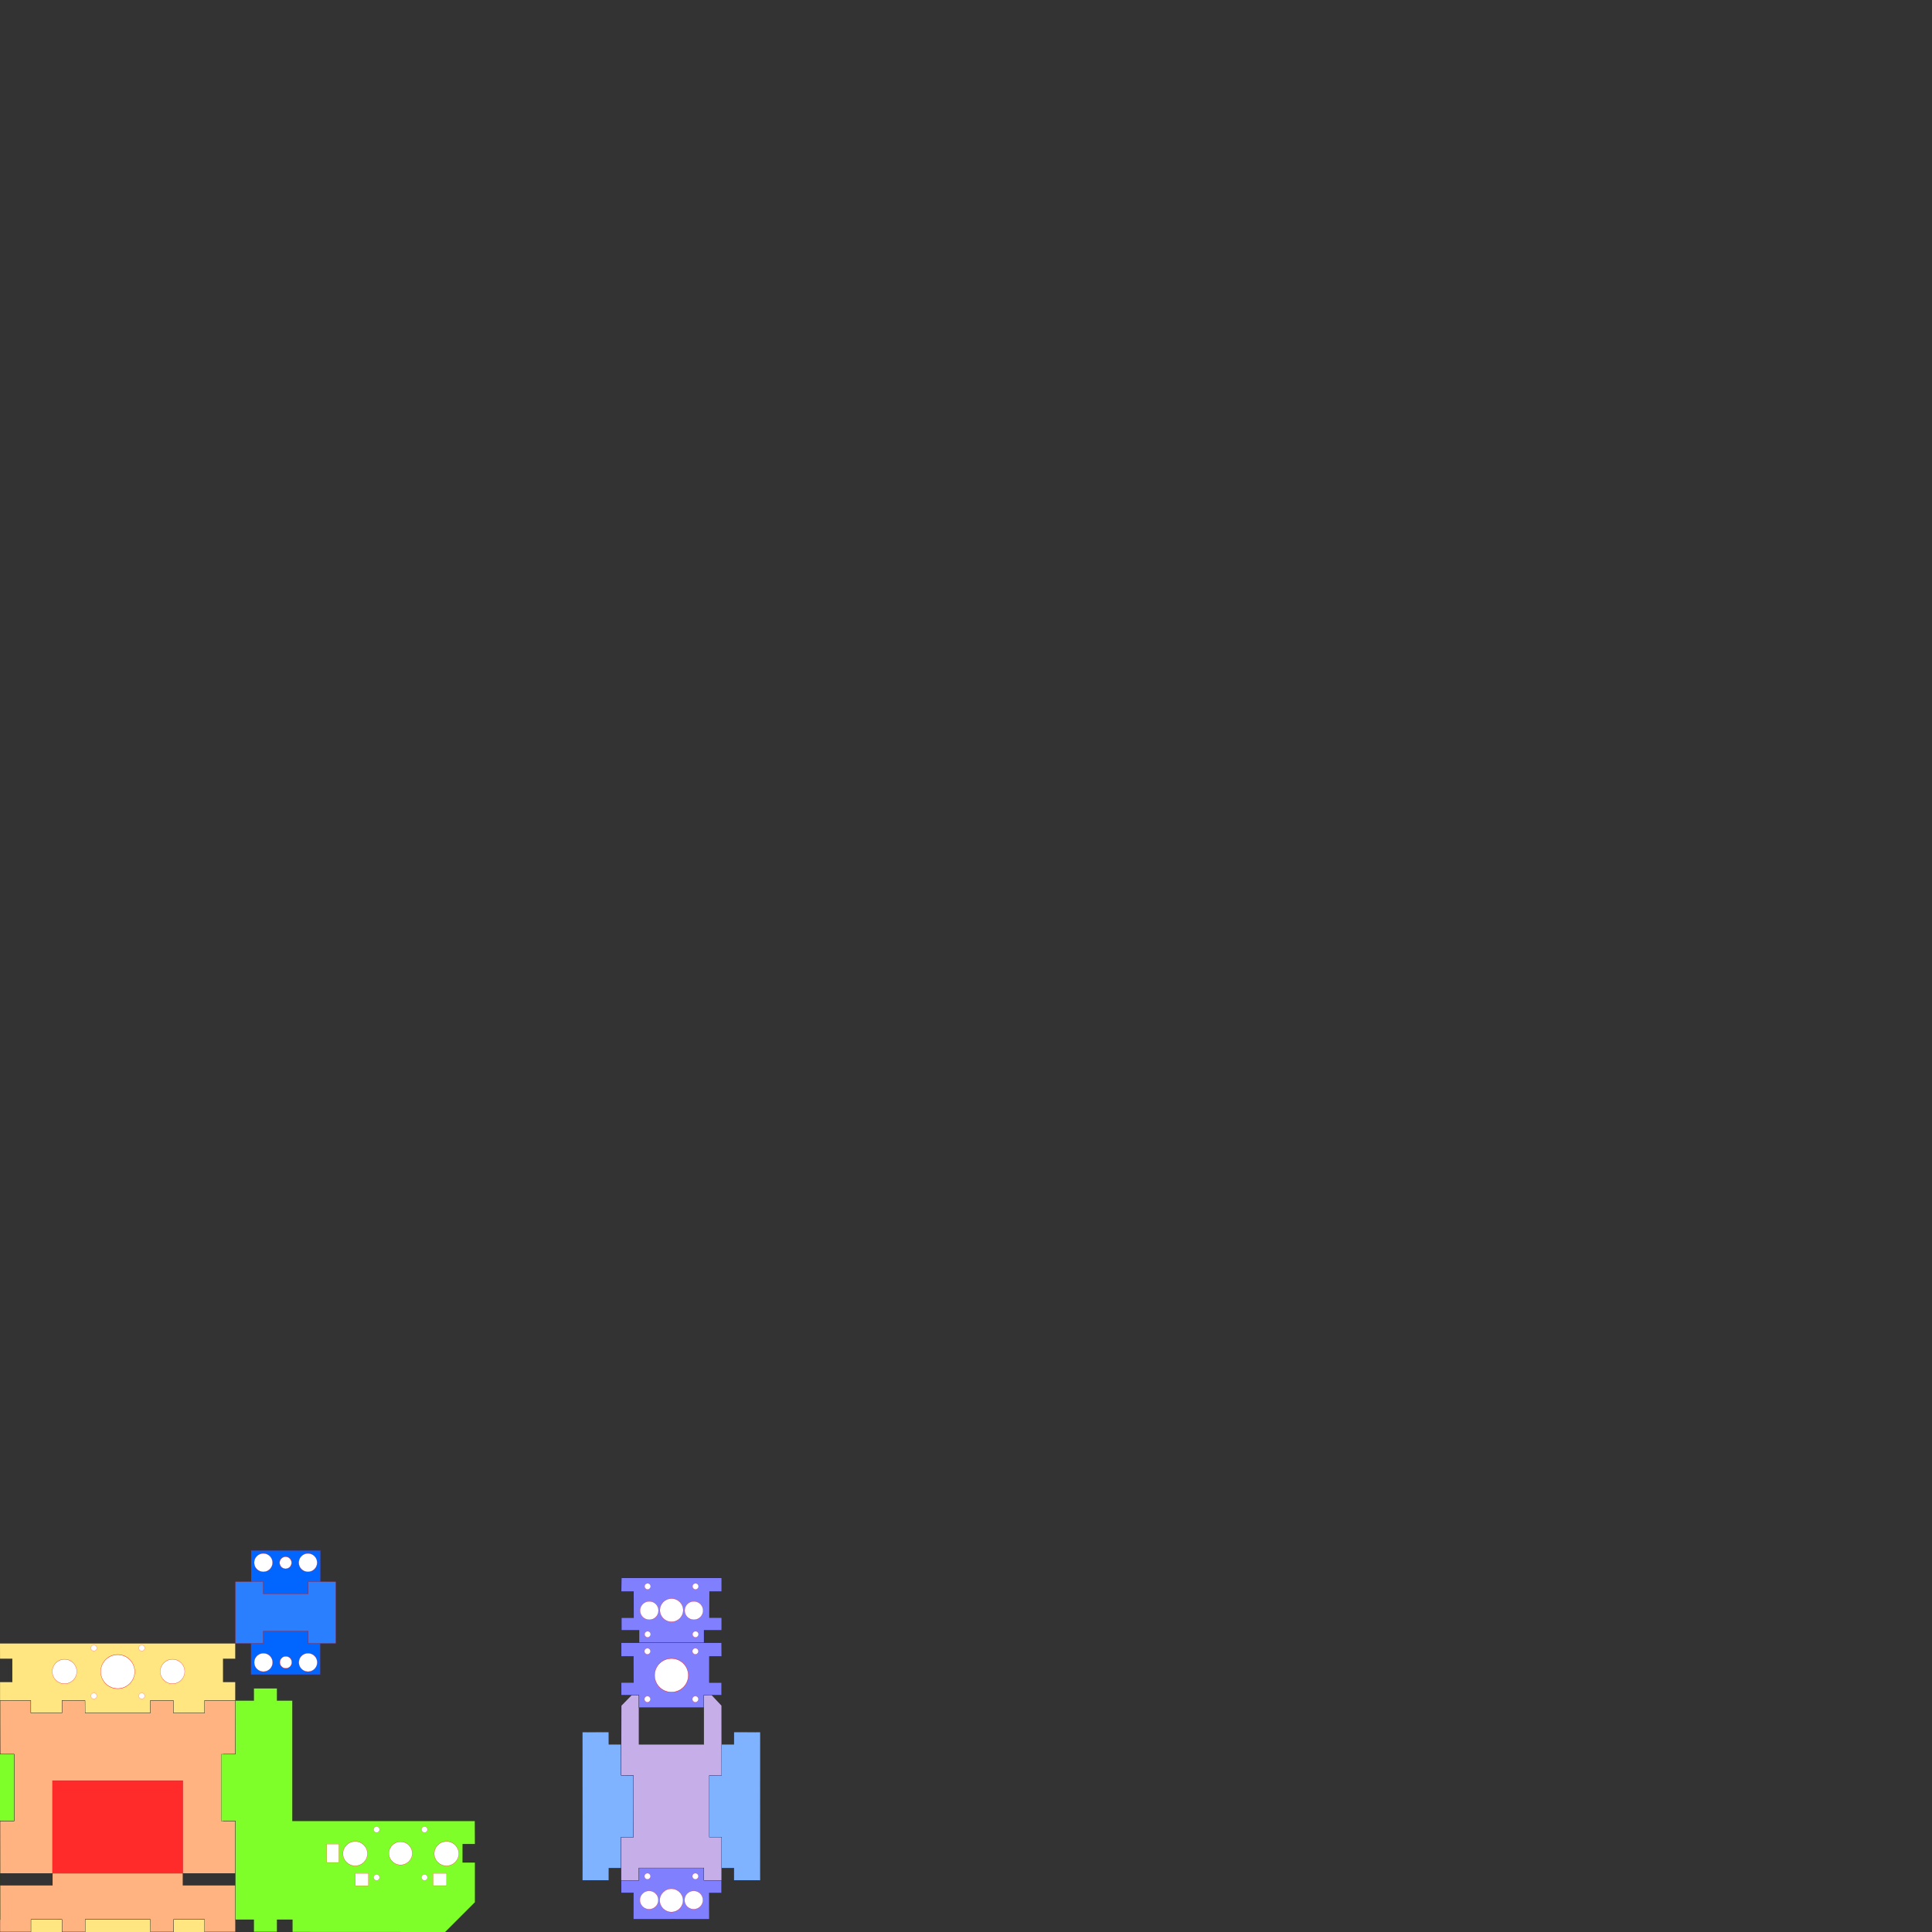 <?xml version="1.0" encoding="UTF-8" standalone="no"?>
<!-- Created with Inkscape (http://www.inkscape.org/) -->

<svg
   xmlns:dc="http://purl.org/dc/elements/1.1/"
   xmlns:cc="http://creativecommons.org/ns#"
   xmlns:rdf="http://www.w3.org/1999/02/22-rdf-syntax-ns#"
   xmlns:svg="http://www.w3.org/2000/svg"
   xmlns="http://www.w3.org/2000/svg"
   xmlns:sodipodi="http://sodipodi.sourceforge.net/DTD/sodipodi-0.dtd"
   xmlns:inkscape="http://www.inkscape.org/namespaces/inkscape"
   width="4429.134"
   height="4429.134"
   id="svg2"
   version="1.1"
   inkscape:version="0.48.2 r9819"
   sodipodi:docname="PCB_CNC_V2_Mini.svg">
  <rect width="100%" height="100%" fill="#333333" stroke="none"/>
  <defs
     id="defs4" />
  <sodipodi:namedview
     id="base"
     pagecolor="#ffffff"
     bordercolor="#666666"
     borderopacity="1.0"
     inkscape:pageopacity="0.0"
     inkscape:pageshadow="2"
     inkscape:zoom="0.5"
     inkscape:cx="968.44"
     inkscape:cy="600.43"
     inkscape:document-units="mm"
     inkscape:current-layer="layer1"
     showgrid="true"
     inkscape:window-width="1793"
     inkscape:window-height="1058"
     inkscape:window-x="-8"
     inkscape:window-y="-8"
     inkscape:window-maximized="1"
     units="mm"
     inkscape:snap-bbox="true"
     showguides="true"
     inkscape:guide-bbox="true"
     showborder="false"
     inkscape:snap-nodes="true"
     inkscape:snap-grids="false"
     inkscape:snap-bbox-midpoints="true"
     inkscape:object-nodes="true"
     inkscape:object-paths="true"
     inkscape:snap-intersection-paths="true"
     inkscape:bbox-nodes="true"
     inkscape:snap-midpoints="false"
     inkscape:snap-object-midpoints="false"
     height="355.6mm">
    <inkscape:grid
       type="xygrid"
       id="grid3013"
       empspacing="5"
       visible="true"
       enabled="true"
       snapvisiblegridlinesonly="true"
       units="mm"
       spacingx="1mm"
       spacingy="1mm" />
    <sodipodi:guide
       orientation="0,1"
       position="-6096,0"
       id="guide3879" />
    <sodipodi:guide
       orientation="1,0"
       position="0,0"
       id="guide3881" />
    <sodipodi:guide
       orientation="0,1"
       position="768.34,1130.5"
       id="guide3193" />
    <sodipodi:guide
       orientation="0,1"
       position="208.24,596.8"
       id="guide3262" />
    <sodipodi:guide
       orientation="1,0"
       position="269.82,265.39"
       id="guide3264" />
    <sodipodi:guide
       orientation="0,1"
       position="195,530.81"
       id="guide3268" />
    <sodipodi:guide
       orientation="1,0"
       position="195.2,502.21"
       id="guide3322" />
    <sodipodi:guide
       orientation="1,0"
       position="141.9,502.21"
       id="guide3324" />
    <sodipodi:guide
       orientation="1,0"
       position="70.8,502.21"
       id="guide3326" />
    <sodipodi:guide
       orientation="1,0"
       position="397.72,502.21"
       id="guide3328" />
    <sodipodi:guide
       orientation="1,0"
       position="344.43,502.21"
       id="guide3330" />
    <sodipodi:guide
       orientation="1,0"
       position="468.81,502.21"
       id="guide3332" />
    <sodipodi:guide
       orientation="0,1"
       position="142.08,28.613"
       id="guide3336" />
    <sodipodi:guide
       orientation="1,0"
       position="120.23,147.49"
       id="guide3389" />
    <sodipodi:guide
       orientation="1,0"
       position="1505.2,884.56"
       id="guide3393" />
    <sodipodi:guide
       orientation="1,0"
       position="1356.3,732.51"
       id="guide3395" />
  </sodipodi:namedview>
  <g
     inkscape:label="Layer 1"
     inkscape:groupmode="layer"
     id="layer1"
     transform="translate(0,3376.771)">
    <path
       style="fill:#80b3ff;fill-opacity:1;fill-rule:nonzero;stroke:black;stroke-width:0.356;stroke-linecap:round;stroke-linejoin:bevel;stroke-miterlimit:4;stroke-opacity:1"
       d="m 1335.2,622.23 l 0,0 l 0,-28.1 l 60.4,-0.2 l 0.1,28.3 l 28.3,0 l 0,70.9 l 28.5,0.3 l 0,141.5 l -28.5,0 l 0,70.9 l -28.3,0 l 0,28.1 l -60.5,0 l 0.1,-28.1 l 0,0 z"
       id="rect3227"
       inkscape:connector-curvature="0"
       sodipodi:nodetypes="ccccccccccccccccc" />
    <path
       style="fill:#80b3ff;fill-opacity:1;fill-rule:nonzero;stroke:black;stroke-width:0.356;stroke-linecap:round;stroke-linejoin:bevel;stroke-miterlimit:4;stroke-opacity:1"
       d="m 1743.1,622.23 l 0,0 l 0,-28.1 l -60.4,-0.2 l -0.1,28.3 l -28.3,0 l 0,70.9 l -28.5,0.3 l 0,141.5 l 28.5,0 l 0,70.9 l 28.3,0 l 0,28.1 l 60.5,0 l -0.1,-28.1 l 0,0 z"
       id="rect3227-1"
       inkscape:connector-curvature="0"
       sodipodi:nodetypes="ccccccccccccccccc" />
    <g
       id="g3198"
       transform="translate(49.704,1457.2)">
      <path
         sodipodi:nodetypes="ccccccccc"
         inkscape:connector-curvature="0"
         id="rect3039-1-2"
         d="m 525.65,-1066.6 l 28.17,0.2 l -0.12,-28.2 l 103.28,0 l -0.28,28 l 27.73,0 l 0,71.55 l -158.78,0 z"
         style="fill:#06f;stroke:red;stroke-width:0.204;stroke-miterlimit:4;stroke-opacity:1" />
      <path
         transform="matrix(0.313,0,0,0.441,576.62,-1453.3)"
         d="m 322.44,976.18 c 0,26.42 -30.14,47.82 -67.32,47.82 c -37.18,0 -67.32,-21.4 -67.32,-47.82 c 0,-26.42 30.14,-47.84 67.32,-47.84 c 37.18,0 67.32,21.42 67.32,47.84 z"
         sodipodi:ry="47.835"
         sodipodi:rx="67.323"
         sodipodi:cy="976.18"
         sodipodi:cx="255.12"
         id="path3021-1-7-9-5-9-4"
         style="fill:white;stroke:red;stroke-opacity:1"
         sodipodi:type="arc" />
      <path
         transform="matrix(0.313,0,0,0.441,474.36,-1453.3)"
         d="m 322.44,976.18 c 0,26.42 -30.14,47.82 -67.32,47.82 c -37.18,0 -67.32,-21.4 -67.32,-47.82 c 0,-26.42 30.14,-47.84 67.32,-47.84 c 37.18,0 67.32,21.42 67.32,47.84 z"
         sodipodi:ry="47.835"
         sodipodi:rx="67.323"
         sodipodi:cy="976.18"
         sodipodi:cx="255.12"
         id="path3021-1-7-9-5-9-74-55"
         style="fill:white;stroke:red;stroke-opacity:1"
         sodipodi:type="arc" />
      <path
         transform="matrix(1.726,0,0,1.726,-1395.9,-2049.8)"
         d="m 1167.6,594.86 c 0,4.44 -3.6,8.04 -8,8.04 c -4.4,0 -8,-3.6 -8,-8.04 c 0,-4.44 3.6,-8.04 8,-8.04 c 4.4,0 8,3.6 8,8.04 z"
         sodipodi:ry="8.0357"
         sodipodi:rx="8.0357"
         sodipodi:cy="594.86"
         sodipodi:cx="1159.6"
         id="path3042-7-4-8-1"
         style="fill:white;stroke:red;stroke-width:0.354;stroke-miterlimit:4;stroke-opacity:1;stroke-dasharray:none"
         sodipodi:type="arc" />
    </g>
    <g
       id="g3192"
       transform="translate(49.704,1457.2)">
      <path
         sodipodi:nodetypes="ccccccccc"
         inkscape:connector-curvature="0"
         id="rect3039-1-2-1"
         d="m 684.87,-1207.9 l -28.17,-0.1 l 0.12,28.1 l -103.28,0 l 0.28,-28 l -27.73,0 l 0,-71.5 l 158.78,0 z"
         style="fill:#06f;stroke:red;stroke-width:0.204;stroke-miterlimit:4;stroke-opacity:1" />
      <path
         transform="matrix(-0.313,0,0,-0.441,633.9,-821.14)"
         d="m 322.44,976.18 c 0,26.42 -30.14,47.82 -67.32,47.82 c -37.18,0 -67.32,-21.4 -67.32,-47.82 c 0,-26.42 30.14,-47.84 67.32,-47.84 c 37.18,0 67.32,21.42 67.32,47.84 z"
         sodipodi:ry="47.835"
         sodipodi:rx="67.323"
         sodipodi:cy="976.18"
         sodipodi:cx="255.12"
         id="path3021-1-7-9-5-9-4-1"
         style="fill:white;stroke:red;stroke-opacity:1"
         sodipodi:type="arc" />
      <path
         transform="matrix(-0.313,0,0,-0.441,736.15,-821.14)"
         d="m 322.44,976.18 c 0,26.42 -30.14,47.82 -67.32,47.82 c -37.18,0 -67.32,-21.4 -67.32,-47.82 c 0,-26.42 30.14,-47.84 67.32,-47.84 c 37.18,0 67.32,21.42 67.32,47.84 z"
         sodipodi:ry="47.835"
         sodipodi:rx="67.323"
         sodipodi:cy="976.18"
         sodipodi:cx="255.12"
         id="path3021-1-7-9-5-9-74-55-5"
         style="fill:white;stroke:red;stroke-opacity:1"
         sodipodi:type="arc" />
      <path
         transform="matrix(-1.726,0,0,-1.726,2606.5,-224.63)"
         d="m 1167.6,594.86 c 0,4.44 -3.6,8.04 -8,8.04 c -4.4,0 -8,-3.6 -8,-8.04 c 0,-4.44 3.6,-8.04 8,-8.04 c 4.4,0 8,3.6 8,8.04 z"
         sodipodi:ry="8.0357"
         sodipodi:rx="8.0357"
         sodipodi:cy="594.86"
         sodipodi:cx="1159.6"
         id="path3042-7-4-8-1-2"
         style="fill:white;stroke:red;stroke-width:0.354;stroke-miterlimit:4;stroke-opacity:1;stroke-dasharray:none"
         sodipodi:type="arc" />
    </g>
    <path
       style="fill:#c6afe9;stroke:black;stroke-width:0.354;stroke-miterlimit:4;stroke-opacity:1;stroke-dasharray:none"
       d="m 1631.1,508.63 l -17.5,0.5 l 0,113.2 l -148.8,0 l 0,-113.3 l -16.7,0.1 l -23.7,24.3 l -0.3,160 l 28.1,0 l 0.3,141.5 l -28.4,0 l 0,99.2 l 40.8,0 l -0.1,-28.4 l 148.8,0 l 0,28.3 l 40.7,0 l 0,-99.1 l -28.2,0 l 0,-141.5 l 28.4,0 l -0.2,-160 z"
       id="rect2997"
       inkscape:connector-curvature="0"
       sodipodi:nodetypes="ccccccccccccccccccccccc" />
    <g
       id="g3176"
       transform="translate(1171.9,1268.7)">
      <path
         style="fill:#8080ff;stroke:black;stroke-width:0.354;stroke-miterlimit:4;stroke-opacity:1"
         d="m 482.28,-879.25 l -229.9,0 l 0,30.95 l 28,-0.1 l 0.2,60.19 l -28.2,0 l 0,28.67 l 40.5,0 l 0,28.63 l 148.8,0 l 0,-28.63 l 40.6,0 l 0,-28.44 l -28.1,0 l 0.1,-60.32 l 28.3,0 c 0,0 -0.3,-18.08 -0.3,-30.95 z"
         id="rect3787-0-88-7"
         inkscape:connector-curvature="0"
         sodipodi:nodetypes="ccccccccccccccccc" />
      <path
         transform="matrix(-0.574,0,0,0.808,513.89,-1593.5)"
         d="m 322.44,976.18 c 0,26.42 -30.14,47.82 -67.32,47.82 c -37.18,0 -67.32,-21.4 -67.32,-47.82 c 0,-26.42 30.14,-47.84 67.32,-47.84 c 37.18,0 67.32,21.42 67.32,47.84 z"
         sodipodi:ry="47.835"
         sodipodi:rx="67.323"
         sodipodi:cy="976.18"
         sodipodi:cx="255.12"
         id="path3021-17-4-4"
         style="fill:white;stroke:red;stroke-opacity:1"
         sodipodi:type="arc" />
      <path
         transform="matrix(-0.863,0,0,0.863,1423,-1263.5)"
         d="m 1167.6,594.86 c 0,4.44 -3.6,8.04 -8,8.04 c -4.4,0 -8,-3.6 -8,-8.04 c 0,-4.44 3.6,-8.04 8,-8.04 c 4.4,0 8,3.6 8,8.04 z"
         sodipodi:ry="8.0357"
         sodipodi:rx="8.0357"
         sodipodi:cy="594.86"
         sodipodi:cx="1159.6"
         id="path3042-4"
         style="fill:white;stroke:red;stroke-width:0.354;stroke-miterlimit:4;stroke-opacity:1;stroke-dasharray:none"
         sodipodi:type="arc" />
      <path
         transform="matrix(-0.863,0,0,0.863,1423,-1373.3)"
         d="m 1167.6,594.86 c 0,4.44 -3.6,8.04 -8,8.04 c -4.4,0 -8,-3.6 -8,-8.04 c 0,-4.44 3.6,-8.04 8,-8.04 c 4.4,0 8,3.6 8,8.04 z"
         sodipodi:ry="8.0357"
         sodipodi:rx="8.0357"
         sodipodi:cy="594.86"
         sodipodi:cx="1159.6"
         id="path3042-7-8"
         style="fill:white;stroke:red;stroke-width:0.354;stroke-miterlimit:4;stroke-opacity:1;stroke-dasharray:none"
         sodipodi:type="arc" />
      <path
         transform="matrix(-0.863,0,0,0.863,1313.1,-1373.3)"
         d="m 1167.6,594.86 c 0,4.44 -3.6,8.04 -8,8.04 c -4.4,0 -8,-3.6 -8,-8.04 c 0,-4.44 3.6,-8.04 8,-8.04 c 4.4,0 8,3.6 8,8.04 z"
         sodipodi:ry="8.0357"
         sodipodi:rx="8.0357"
         sodipodi:cy="594.86"
         sodipodi:cx="1159.6"
         id="path3042-7-4-8"
         style="fill:white;stroke:red;stroke-width:0.354;stroke-miterlimit:4;stroke-opacity:1;stroke-dasharray:none"
         sodipodi:type="arc" />
      <path
         transform="matrix(-0.863,0,0,0.863,1313.1,-1263.5)"
         d="m 1167.6,594.86 c 0,4.44 -3.6,8.04 -8,8.04 c -4.4,0 -8,-3.6 -8,-8.04 c 0,-4.44 3.6,-8.04 8,-8.04 c 4.4,0 8,3.6 8,8.04 z"
         sodipodi:ry="8.0357"
         sodipodi:rx="8.0357"
         sodipodi:cy="594.86"
         sodipodi:cx="1159.6"
         id="path3042-7-0-2"
         style="fill:white;stroke:red;stroke-width:0.354;stroke-miterlimit:4;stroke-opacity:1;stroke-dasharray:none"
         sodipodi:type="arc" />
    </g>
    <g
       id="g3144"
       transform="translate(941.92,1268.4)">
      <path
         style="fill:#8080ff;stroke:black;stroke-width:0.354;stroke-miterlimit:4;stroke-opacity:1"
         d="m 684.18,-245.52 l -0.2,-60.19 l 28.2,0 l 0,-28.67 l -40.5,0 l 0,-28.63 l -148.8,0 l 0,28.63 l -40.6,0 l 0,28.44 l 28.1,0 l -0.1,60.32 z"
         id="rect3787-0-88-7-9"
         inkscape:connector-curvature="0"
         sodipodi:nodetypes="ccccccccccccc" />
      <path
         transform="matrix(0.397,0,0,-0.558,495.98,256.21)"
         d="m 322.44,976.18 c 0,26.42 -30.14,47.82 -67.32,47.82 c -37.18,0 -67.32,-21.4 -67.32,-47.82 c 0,-26.42 30.14,-47.84 67.32,-47.84 c 37.18,0 67.32,21.42 67.32,47.84 z"
         sodipodi:ry="47.835"
         sodipodi:rx="67.323"
         sodipodi:cy="976.18"
         sodipodi:cx="255.12"
         id="path3021-17-4-4-4"
         style="fill:white;stroke:red;stroke-opacity:1"
         sodipodi:type="arc" />
      <path
         transform="matrix(0.313,0,0,-0.441,568.6,141.2)"
         d="m 322.44,976.18 c 0,26.42 -30.14,47.82 -67.32,47.82 c -37.18,0 -67.32,-21.4 -67.32,-47.82 c 0,-26.42 30.14,-47.84 67.32,-47.84 c 37.18,0 67.32,21.42 67.32,47.84 z"
         sodipodi:ry="47.835"
         sodipodi:rx="67.323"
         sodipodi:cy="976.18"
         sodipodi:cx="255.12"
         id="path3021-1-7-9-5-9-8"
         style="fill:white;stroke:red;stroke-opacity:1"
         sodipodi:type="arc" />
      <path
         transform="matrix(0.863,0,0,-0.863,-458.31,169.55)"
         d="m 1167.6,594.86 c 0,4.44 -3.6,8.04 -8,8.04 c -4.4,0 -8,-3.6 -8,-8.04 c 0,-4.44 3.6,-8.04 8,-8.04 c 4.4,0 8,3.6 8,8.04 z"
         sodipodi:ry="8.0357"
         sodipodi:rx="8.0357"
         sodipodi:cy="594.86"
         sodipodi:cx="1159.6"
         id="path3042-4-8"
         style="fill:white;stroke:red;stroke-width:0.354;stroke-miterlimit:4;stroke-opacity:1;stroke-dasharray:none"
         sodipodi:type="arc" />
      <path
         transform="matrix(0.863,0,0,-0.863,-348.47,169.55)"
         d="m 1167.6,594.86 c 0,4.44 -3.6,8.04 -8,8.04 c -4.4,0 -8,-3.6 -8,-8.04 c 0,-4.44 3.6,-8.04 8,-8.04 c 4.4,0 8,3.6 8,8.04 z"
         sodipodi:ry="8.0357"
         sodipodi:rx="8.0357"
         sodipodi:cy="594.86"
         sodipodi:cx="1159.6"
         id="path3042-7-0-2-5"
         style="fill:white;stroke:red;stroke-width:0.354;stroke-miterlimit:4;stroke-opacity:1;stroke-dasharray:none"
         sodipodi:type="arc" />
      <path
         transform="matrix(0.313,0,0,-0.441,466.35,141.2)"
         d="m 322.44,976.18 c 0,26.42 -30.14,47.82 -67.32,47.82 c -37.18,0 -67.32,-21.4 -67.32,-47.82 c 0,-26.42 30.14,-47.84 67.32,-47.84 c 37.18,0 67.32,21.42 67.32,47.84 z"
         sodipodi:ry="47.835"
         sodipodi:rx="67.323"
         sodipodi:cy="976.18"
         sodipodi:cx="255.12"
         id="path3021-1-7-9-5-9-74-5"
         style="fill:white;stroke:red;stroke-opacity:1"
         sodipodi:type="arc" />
    </g>
    <path
       style="fill:#2a7fff;stroke:red;stroke-width:0.345;stroke-miterlimit:4;stroke-opacity:1"
       d="m 539.6,390.74 l 63.9,0 l -0.1,-28.1 l 103.32,0 l -0.3,28 l 63.4,0.1 l 0,-141.4 l -63.4,-0.2 l 0.3,28 l -103.32,0 l 0.1,-28.1 l -63.9,0.3 z"
       id="rect3039"
       inkscape:connector-curvature="0"
       sodipodi:nodetypes="ccccccccccccc" />
    <g
       id="g3191"
       transform="translate(-318.52,-261.79)">
      <path
         style="fill:#8080ff;stroke:black;stroke-width:0.354;stroke-miterlimit:4;stroke-opacity:1"
         d="m 1743.1,502.55 l 229.9,0 l 0,30.95 l -28,-0.1 l -0.2,60.19 l 28.2,0 l 0,28.67 l -40.5,0 l 0,28.63 l -148.8,0 l 0,-28.63 l -40.6,0 l 0,-28.44 l 28.1,0 l -0.1,-60.32 l -28.3,0 c 0,0 0.3,-18.08 0.3,-30.95 z"
         id="rect3787-0-88-7-9-4"
         inkscape:connector-curvature="0"
         sodipodi:nodetypes="ccccccccccccccccc" />
      <path
         transform="matrix(0.397,0,0,0.558,1756.8,31.7)"
         d="m 322.44,976.18 c 0,26.42 -30.14,47.82 -67.32,47.82 c -37.18,0 -67.32,-21.4 -67.32,-47.82 c 0,-26.42 30.14,-47.84 67.32,-47.84 c 37.18,0 67.32,21.42 67.32,47.84 z"
         sodipodi:ry="47.835"
         sodipodi:rx="67.323"
         sodipodi:cy="976.18"
         sodipodi:cx="255.12"
         id="path3021-17-4-4-4-0"
         style="fill:white;stroke:red;stroke-opacity:1"
         sodipodi:type="arc" />
      <path
         transform="matrix(0.313,0,0,0.441,1829.4,146.7)"
         d="m 322.44,976.18 c 0,26.42 -30.14,47.82 -67.32,47.82 c -37.18,0 -67.32,-21.4 -67.32,-47.82 c 0,-26.42 30.14,-47.84 67.32,-47.84 c 37.18,0 67.32,21.42 67.32,47.84 z"
         sodipodi:ry="47.835"
         sodipodi:rx="67.323"
         sodipodi:cy="976.18"
         sodipodi:cx="255.12"
         id="path3021-1-7-9-5-9-8-9"
         style="fill:white;stroke:red;stroke-opacity:1"
         sodipodi:type="arc" />
      <path
         transform="matrix(0.863,0,0,0.863,802.49,118.3)"
         d="m 1167.6,594.86 c 0,4.44 -3.6,8.04 -8,8.04 c -4.4,0 -8,-3.6 -8,-8.04 c 0,-4.44 3.6,-8.04 8,-8.04 c 4.4,0 8,3.6 8,8.04 z"
         sodipodi:ry="8.0357"
         sodipodi:rx="8.0357"
         sodipodi:cy="594.86"
         sodipodi:cx="1159.6"
         id="path3042-4-8-4"
         style="fill:white;stroke:red;stroke-width:0.354;stroke-miterlimit:4;stroke-opacity:1;stroke-dasharray:none"
         sodipodi:type="arc" />
      <path
         transform="matrix(0.863,0,0,0.863,802.49,8.5)"
         d="m 1167.6,594.86 c 0,4.44 -3.6,8.04 -8,8.04 c -4.4,0 -8,-3.6 -8,-8.04 c 0,-4.44 3.6,-8.04 8,-8.04 c 4.4,0 8,3.6 8,8.04 z"
         sodipodi:ry="8.0357"
         sodipodi:rx="8.0357"
         sodipodi:cy="594.86"
         sodipodi:cx="1159.6"
         id="path3042-7-8-2-8"
         style="fill:white;stroke:red;stroke-width:0.354;stroke-miterlimit:4;stroke-opacity:1;stroke-dasharray:none"
         sodipodi:type="arc" />
      <path
         transform="matrix(0.863,0,0,0.863,912.33,8.5)"
         d="m 1167.6,594.86 c 0,4.44 -3.6,8.04 -8,8.04 c -4.4,0 -8,-3.6 -8,-8.04 c 0,-4.44 3.6,-8.04 8,-8.04 c 4.4,0 8,3.6 8,8.04 z"
         sodipodi:ry="8.0357"
         sodipodi:rx="8.0357"
         sodipodi:cy="594.86"
         sodipodi:cx="1159.6"
         id="path3042-7-4-8-4-8"
         style="fill:white;stroke:red;stroke-width:0.354;stroke-miterlimit:4;stroke-opacity:1;stroke-dasharray:none"
         sodipodi:type="arc" />
      <path
         transform="matrix(0.863,0,0,0.863,912.33,118.3)"
         d="m 1167.6,594.86 c 0,4.44 -3.6,8.04 -8,8.04 c -4.4,0 -8,-3.6 -8,-8.04 c 0,-4.44 3.6,-8.04 8,-8.04 c 4.4,0 8,3.6 8,8.04 z"
         sodipodi:ry="8.0357"
         sodipodi:rx="8.0357"
         sodipodi:cy="594.86"
         sodipodi:cx="1159.6"
         id="path3042-7-0-2-5-2"
         style="fill:white;stroke:red;stroke-width:0.354;stroke-miterlimit:4;stroke-opacity:1;stroke-dasharray:none"
         sodipodi:type="arc" />
      <path
         transform="matrix(0.313,0,0,0.441,1727.2,146.7)"
         d="m 322.44,976.18 c 0,26.42 -30.14,47.82 -67.32,47.82 c -37.18,0 -67.32,-21.4 -67.32,-47.82 c 0,-26.42 30.14,-47.84 67.32,-47.84 c 37.18,0 67.32,21.42 67.32,47.84 z"
         sodipodi:ry="47.835"
         sodipodi:rx="67.323"
         sodipodi:cy="976.18"
         sodipodi:cx="255.12"
         id="path3021-1-7-9-5-9-74-5-4"
         style="fill:white;stroke:red;stroke-opacity:1"
         sodipodi:type="arc" />
    </g>
    <path
       style="fill:#ffb380;stroke:black;stroke-width:0.468;stroke-linecap:butt;stroke-linejoin:miter;stroke-miterlimit:4;stroke-opacity:1"
       d="m -0.1,521.55 l 70.9,0 l 0,28.6 l 71.1,0 l 0,-28.6 l 53.1,0 l 0.2,28.6 l 149.23,0 l 0,-28.6 l 53.29,0 l 0,28.6 l 71.09,0 l 0,-28.6 l 70.93,0 l 0,123.25 l -28,0 l 0,152.81 l 28,0 l 0,120.29 l -120.34,0 l 0,27.49 l 120.34,0 l 0.16,107.01 l -71.09,0 l 0,-28.7 l -70.91,0.1 l -0.18,28.6 l -53.29,0 l 0,-28.7 l -149.23,0 l 0.17,28.7 l -53.47,0 l 0,-28.7 l -70.91,0.1 l 0,28.6 L 0,1052.4 L 0,945.39 l 120.3,0 l 0,-27.49 L 0,917.91 L 0,797.62 l 32.5,0 l 0,-152.81 l -32.3,0 z"
       id="rect2987"
       inkscape:connector-curvature="0"
       sodipodi:nodetypes="ccccccccccccccccccccccccccccccccccccccccccccc" />
    <g
       id="g3270">
      <path
         style="fill:#ffe680;stroke:black;stroke-width:0.389;stroke-miterlimit:4;stroke-opacity:1"
         d="m -0.2,390.74 l 539.8,0 l 0,35.25 l -28,0 l 0,53.25 l 28,0 l 0,42.31 l -70.79,0 l 0,28.6 l -71.09,0 l 0,-28.6 l -53.29,0 l 0,28.6 l -149.23,0 l -0.2,-28.6 l -53.1,0 l 0,28.6 l -71.1,0 l 0,-28.6 l -70.9,0 l 0,-42.31 l 28.2,0 l 0,-53.25 l -28.2,0 z"
         id="rect2989-4-1-2-0"
         inkscape:connector-curvature="0"
         sodipodi:nodetypes="ccccccccccccccccccccccccc" />
      <path
         transform="matrix(0.579,0,0,-0.815,122.12,1251)"
         d="m 322.44,976.18 c 0,26.42 -30.14,47.82 -67.32,47.82 c -37.18,0 -67.32,-21.4 -67.32,-47.82 c 0,-26.42 30.14,-47.84 67.32,-47.84 c 37.18,0 67.32,21.42 67.32,47.84 z"
         sodipodi:ry="47.835"
         sodipodi:rx="67.323"
         sodipodi:cy="976.18"
         sodipodi:cx="255.12"
         id="path3021"
         style="fill:white;stroke:red;stroke-opacity:1"
         sodipodi:type="arc" />
      <path
         transform="matrix(0.417,0,0,0.587,41.51,-117.85)"
         d="m 322.44,976.18 c 0,26.42 -30.14,47.82 -67.32,47.82 c -37.18,0 -67.32,-21.4 -67.32,-47.82 c 0,-26.42 30.14,-47.84 67.32,-47.84 c 37.18,0 67.32,21.42 67.32,47.84 z"
         sodipodi:ry="47.835"
         sodipodi:rx="67.323"
         sodipodi:cy="976.18"
         sodipodi:cx="255.12"
         id="path3021-1-9-5-8-9"
         style="fill:white;stroke:red;stroke-opacity:1"
         sodipodi:type="arc" />
      <path
         transform="matrix(0.417,0,0,0.587,289.02,-117.85)"
         d="m 322.44,976.18 c 0,26.42 -30.14,47.82 -67.32,47.82 c -37.18,0 -67.32,-21.4 -67.32,-47.82 c 0,-26.42 30.14,-47.84 67.32,-47.84 c 37.18,0 67.32,21.42 67.32,47.84 z"
         sodipodi:ry="47.835"
         sodipodi:rx="67.323"
         sodipodi:cy="976.18"
         sodipodi:cx="255.12"
         id="path3021-1-7-4-2-6-0"
         style="fill:white;stroke:red;stroke-opacity:1"
         sodipodi:type="arc" />
      <path
         transform="matrix(0,-0.863,-0.863,0,728.52,1511.9)"
         d="m 1167.6,594.86 c 0,4.44 -3.6,8.04 -8,8.04 c -4.4,0 -8,-3.6 -8,-8.04 c 0,-4.44 3.6,-8.04 8,-8.04 c 4.4,0 8,3.6 8,8.04 z"
         sodipodi:ry="8.0357"
         sodipodi:rx="8.0357"
         sodipodi:cy="594.86"
         sodipodi:cx="1159.6"
         id="path3042-4-4-1-2-8-7-0-0"
         style="fill:white;stroke:red;stroke-width:0.354;stroke-miterlimit:4;stroke-opacity:1;stroke-dasharray:none"
         sodipodi:type="arc" />
      <path
         transform="matrix(0,-0.863,-0.863,0,838.32,1511.9)"
         d="m 1167.6,594.86 c 0,4.44 -3.6,8.04 -8,8.04 c -4.4,0 -8,-3.6 -8,-8.04 c 0,-4.44 3.6,-8.04 8,-8.04 c 4.4,0 8,3.6 8,8.04 z"
         sodipodi:ry="8.0357"
         sodipodi:rx="8.0357"
         sodipodi:cy="594.86"
         sodipodi:cx="1159.6"
         id="path3042-7-8-8-6-4-8-6-2-6"
         style="fill:white;stroke:red;stroke-width:0.354;stroke-miterlimit:4;stroke-opacity:1;stroke-dasharray:none"
         sodipodi:type="arc" />
      <path
         transform="matrix(0,-0.863,-0.863,0,838.32,1402)"
         d="m 1167.6,594.86 c 0,4.44 -3.6,8.04 -8,8.04 c -4.4,0 -8,-3.6 -8,-8.04 c 0,-4.44 3.6,-8.04 8,-8.04 c 4.4,0 8,3.6 8,8.04 z"
         sodipodi:ry="8.0357"
         sodipodi:rx="8.0357"
         sodipodi:cy="594.86"
         sodipodi:cx="1159.6"
         id="path3042-7-4-8-8-8-55-2-1-4-1"
         style="fill:white;stroke:red;stroke-width:0.354;stroke-miterlimit:4;stroke-opacity:1;stroke-dasharray:none"
         sodipodi:type="arc" />
      <path
         transform="matrix(0,-0.863,-0.863,0,728.52,1402)"
         d="m 1167.6,594.86 c 0,4.44 -3.6,8.04 -8,8.04 c -4.4,0 -8,-3.6 -8,-8.04 c 0,-4.44 3.6,-8.04 8,-8.04 c 4.4,0 8,3.6 8,8.04 z"
         sodipodi:ry="8.0357"
         sodipodi:rx="8.0357"
         sodipodi:cy="594.86"
         sodipodi:cx="1159.6"
         id="path3042-7-0-2-2-5-1-4-4-8-3"
         style="fill:white;stroke:red;stroke-width:0.354;stroke-miterlimit:4;stroke-opacity:1;stroke-dasharray:none"
         sodipodi:type="arc" />
    </g>
    <rect
       style="fill:#ff2a2a;fill-opacity:1;stroke:black;stroke-width:0.197;stroke-miterlimit:4;stroke-opacity:1;stroke-dasharray:none"
       id="rect3212"
       width="299.16"
       height="212.61"
       x="120.24"
       y="705.29" />
    <path
       style="fill:#87de87;stroke:black;stroke-width:0.301;stroke-miterlimit:4;stroke-opacity:1"
       d="m -568.55,-187.01 l 120.3,0.1 l 0,28.1 l 74.7,-0.1 l 0,-28 l 149.5,0 l 0,28 l 74.8,-0.2 l 0,-28.2 l 120.305,0 l 0,65.3 l 28.2,0 l 0,30.705 l -28.2,0 l 0,148.6 l 28.4,0 l 0,30.1 l -28.4,0 l 0,179.495 l 27.5,0 l 0,53.2 l -27.5,0 l 0,70.2 l -120.305,0 l -0.1,-265.2 l -74.7,0.1 l 0,29 l -149.5,0 l -0.1,-28.8 l -74.7,0.1 l 0.1,264.9 l -120.3,0 l 0,-70.3 l -27.5,0 l 0,-53.3 l 27.5,0 l 0,-179.295 l -28.4,0 l 0,-30.2 l 28.4,0 l 0,-148.5 l -28.2,0 l 0,-30.805 l 28.2,0 z"
       id="rect3183"
       inkscape:connector-curvature="0"
       sodipodi:nodetypes="ccccccccccccccccccccccccccccccccccccccccccccc" />
    <g
       id="g3239"
       transform="translate(-549.59,1130.9)">
      <path
         sodipodi:nodetypes="cccccccccccccccccccccccccc"
         inkscape:connector-curvature="0"
         id="rect2985-3"
         d="m 418.99,-333.31 l -418.45,0 l -0.34,53.2 l 28.34,0 l 0.1,42.15 l -28.44,0 l 0,91.3 L 68.52,-78.337 l 350.47,-0.2 l 0,-28.243 l 35.2,0 l 0,27.983 l 53.3,0 l 0,-27.983 l 42.3,0 l -0.2,-226.53 l 32.5,0 l 0,-152.77 l -32.5,0 l 0.2,-123.03 l -42.3,0 l 0,-27.98 l -53.3,0 l 0,27.98 l -35.2,0 z"
         style="fill:#7fff2a;stroke:black;stroke-width:0.399;stroke-linecap:butt;stroke-linejoin:miter;stroke-miterlimit:4;stroke-opacity:1" />
      <path
         transform="matrix(0.417,0,0,-0.587,168.64,314.81)"
         d="m 322.44,976.18 c 0,26.42 -30.14,47.82 -67.32,47.82 c -37.18,0 -67.32,-21.4 -67.32,-47.82 c 0,-26.42 30.14,-47.84 67.32,-47.84 c 37.18,0 67.32,21.42 67.32,47.84 z"
         sodipodi:ry="47.835"
         sodipodi:rx="67.323"
         sodipodi:cy="976.18"
         sodipodi:cx="255.12"
         id="path3021-1-9-5-8-9-1-1"
         style="fill:white;stroke:red;stroke-opacity:1"
         sodipodi:type="arc" />
      <path
         transform="matrix(0.863,0,0,0.863,-884.61,-716.98)"
         d="m 1167.6,594.86 c 0,4.44 -3.6,8.04 -8,8.04 c -4.4,0 -8,-3.6 -8,-8.04 c 0,-4.44 3.6,-8.04 8,-8.04 c 4.4,0 8,3.6 8,8.04 z"
         sodipodi:ry="8.0357"
         sodipodi:rx="8.0357"
         sodipodi:cy="594.86"
         sodipodi:cx="1159.6"
         id="path3042-4-4-1-4-2-7"
         style="fill:white;stroke:red;stroke-width:0.354;stroke-miterlimit:4;stroke-opacity:1;stroke-dasharray:none"
         sodipodi:type="arc" />
      <path
         transform="matrix(0.863,0,0,0.863,-884.61,-826.83)"
         d="m 1167.6,594.86 c 0,4.44 -3.6,8.04 -8,8.04 c -4.4,0 -8,-3.6 -8,-8.04 c 0,-4.44 3.6,-8.04 8,-8.04 c 4.4,0 8,3.6 8,8.04 z"
         sodipodi:ry="8.0357"
         sodipodi:rx="8.0357"
         sodipodi:cy="594.86"
         sodipodi:cx="1159.6"
         id="path3042-7-8-8-6-5-1-4"
         style="fill:white;stroke:red;stroke-width:0.354;stroke-miterlimit:4;stroke-opacity:1;stroke-dasharray:none"
         sodipodi:type="arc" />
      <path
         transform="matrix(0.863,0,0,0.863,-774.78,-826.83)"
         d="m 1167.6,594.86 c 0,4.44 -3.6,8.04 -8,8.04 c -4.4,0 -8,-3.6 -8,-8.04 c 0,-4.44 3.6,-8.04 8,-8.04 c 4.4,0 8,3.6 8,8.04 z"
         sodipodi:ry="8.0357"
         sodipodi:rx="8.0357"
         sodipodi:cy="594.86"
         sodipodi:cx="1159.6"
         id="path3042-7-4-8-8-8-51-6-0"
         style="fill:white;stroke:red;stroke-width:0.354;stroke-miterlimit:4;stroke-opacity:1;stroke-dasharray:none"
         sodipodi:type="arc" />
      <path
         transform="matrix(0.863,0,0,0.863,-774.78,-716.98)"
         d="m 1167.6,594.86 c 0,4.44 -3.6,8.04 -8,8.04 c -4.4,0 -8,-3.6 -8,-8.04 c 0,-4.44 3.6,-8.04 8,-8.04 c 4.4,0 8,3.6 8,8.04 z"
         sodipodi:ry="8.0357"
         sodipodi:rx="8.0357"
         sodipodi:cy="594.86"
         sodipodi:cx="1159.6"
         id="path3042-7-0-2-2-5-7-85-9"
         style="fill:white;stroke:red;stroke-width:0.354;stroke-miterlimit:4;stroke-opacity:1;stroke-dasharray:none"
         sodipodi:type="arc" />
      <path
         transform="matrix(0.417,0,0,-0.587,-40.659,314.81)"
         d="m 322.44,976.18 c 0,26.42 -30.14,47.82 -67.32,47.82 c -37.18,0 -67.32,-21.4 -67.32,-47.82 c 0,-26.42 30.14,-47.84 67.32,-47.84 c 37.18,0 67.32,21.42 67.32,47.84 z"
         sodipodi:ry="47.835"
         sodipodi:rx="67.323"
         sodipodi:cy="976.18"
         sodipodi:cx="255.12"
         id="path3021-1-9-5-8-9-7-4"
         style="fill:white;stroke:red;stroke-opacity:1"
         sodipodi:type="arc" />
      <rect
         transform="scale(-1,1)"
         y="-280.1"
         x="-340.26"
         height="42.148"
         width="27.685"
         id="rect3132-6-8"
         style="fill:white;fill-opacity:1;stroke:red;stroke-width:0.354;stroke-miterlimit:4;stroke-opacity:1;stroke-dasharray:none" />
      <rect
         transform="scale(-1,1)"
         y="-213.01"
         x="-274.76"
         height="28.388"
         width="29.99"
         id="rect3134-1-8"
         style="fill:white;fill-opacity:1;stroke:red;stroke-width:0.354;stroke-miterlimit:4;stroke-opacity:1;stroke-dasharray:none" />
      <rect
         transform="scale(-1,1)"
         y="-213.01"
         x="-96.212"
         height="28.16"
         width="30.772"
         id="rect3136-8-2"
         style="fill:white;fill-opacity:1;stroke:red;stroke-width:0.354;stroke-miterlimit:4;stroke-opacity:1;stroke-dasharray:none" />
      <path
         transform="matrix(0.397,0,0,0.558,69.681,-803.64)"
         d="m 322.44,976.18 c 0,26.42 -30.14,47.82 -67.32,47.82 c -37.18,0 -67.32,-21.4 -67.32,-47.82 c 0,-26.42 30.14,-47.84 67.32,-47.84 c 37.18,0 67.32,21.42 67.32,47.84 z"
         sodipodi:ry="47.835"
         sodipodi:rx="67.323"
         sodipodi:cy="976.18"
         sodipodi:cx="255.12"
         id="path3021-17-4-4-40-2-82-0-2-4"
         style="fill:white;stroke:red;stroke-opacity:1"
         sodipodi:type="arc" />
    </g>
    <path
       style="fill:#9f5;stroke:red;stroke-width:0.327;stroke-miterlimit:4;stroke-opacity:1"
       d="m -596.75,-254.21 l 0,42.6 l 28.3,0 l -0.1,24.8 l 120.3,-0.1 l 0,28.1 l 74.7,-0.1 l 0,-28 l 149.5,0 l 0,28 l 74.8,-0.2 l 0,-27.8 l 120.305,-0.3 l 0,-24.9 l 28,0 l -0.1,-42.1 z"
       id="rect3035"
       inkscape:connector-curvature="0"
       sodipodi:nodetypes="ccccccccccccccccc" />
    <path
       style="fill:#9f5;stroke:red;stroke-width:0.327;stroke-miterlimit:4;stroke-opacity:1"
       d="m -0.845,-63.605 l 0,-42.605 l -28.3,0 l 0.1,-24.8 l -120.305,0.1 l 0,-28.1 l -74.7,0.1 l 0,28 l -149.5,0 l 0,-28 l -74.8,0.2 l 0,27.8 l -120.3,0.3 l 0,24.9 l -28,0 l 0.1,42.105 z"
       id="rect3035-5"
       inkscape:connector-curvature="0"
       sodipodi:nodetypes="ccccccccccccccccc" />
    <g
       transform="matrix(-1,0,0,-1,539.8,1573.9)"
       id="g3270-1">
      <path
         style="fill:#ffe680;stroke:black;stroke-width:0.389;stroke-miterlimit:4;stroke-opacity:1"
         d="m -0.2,390.74 l 539.8,0 l 0,35.25 l -28,0 l 0,53.25 l 28,0 l 0,42.31 l -70.79,0 l 0,28.6 l -71.09,0 l 0,-28.6 l -53.29,0 l 0,28.6 l -149.23,0 l -0.2,-28.6 l -53.1,0 l 0,28.6 l -71.1,0 l 0,-28.6 l -70.9,0 l 0,-42.31 l 28.2,0 l 0,-53.25 l -28.2,0 z"
         id="rect2989-4-1-2-0-7"
         inkscape:connector-curvature="0"
         sodipodi:nodetypes="ccccccccccccccccccccccccc" />
      <path
         transform="matrix(0.579,0,0,-0.815,122.12,1251)"
         d="m 322.44,976.18 c 0,26.42 -30.14,47.82 -67.32,47.82 c -37.18,0 -67.32,-21.4 -67.32,-47.82 c 0,-26.42 30.14,-47.84 67.32,-47.84 c 37.18,0 67.32,21.42 67.32,47.84 z"
         sodipodi:ry="47.835"
         sodipodi:rx="67.323"
         sodipodi:cy="976.18"
         sodipodi:cx="255.12"
         id="path3021-1"
         style="fill:white;stroke:red;stroke-opacity:1"
         sodipodi:type="arc" />
      <path
         transform="matrix(0.417,0,0,0.587,41.51,-117.85)"
         d="m 322.44,976.18 c 0,26.42 -30.14,47.82 -67.32,47.82 c -37.18,0 -67.32,-21.4 -67.32,-47.82 c 0,-26.42 30.14,-47.84 67.32,-47.84 c 37.18,0 67.32,21.42 67.32,47.84 z"
         sodipodi:ry="47.835"
         sodipodi:rx="67.323"
         sodipodi:cy="976.18"
         sodipodi:cx="255.12"
         id="path3021-1-9-5-8-9-1"
         style="fill:white;stroke:red;stroke-opacity:1"
         sodipodi:type="arc" />
      <path
         transform="matrix(0.417,0,0,0.587,289.02,-117.85)"
         d="m 322.44,976.18 c 0,26.42 -30.14,47.82 -67.32,47.82 c -37.18,0 -67.32,-21.4 -67.32,-47.82 c 0,-26.42 30.14,-47.84 67.32,-47.84 c 37.18,0 67.32,21.42 67.32,47.84 z"
         sodipodi:ry="47.835"
         sodipodi:rx="67.323"
         sodipodi:cy="976.18"
         sodipodi:cx="255.12"
         id="path3021-1-7-4-2-6-0-5"
         style="fill:white;stroke:red;stroke-opacity:1"
         sodipodi:type="arc" />
      <path
         transform="matrix(0,-0.863,-0.863,0,728.52,1511.9)"
         d="m 1167.6,594.86 c 0,4.44 -3.6,8.04 -8,8.04 c -4.4,0 -8,-3.6 -8,-8.04 c 0,-4.44 3.6,-8.04 8,-8.04 c 4.4,0 8,3.6 8,8.04 z"
         sodipodi:ry="8.0357"
         sodipodi:rx="8.0357"
         sodipodi:cy="594.86"
         sodipodi:cx="1159.6"
         id="path3042-4-4-1-2-8-7-0-0-2"
         style="fill:white;stroke:red;stroke-width:0.354;stroke-miterlimit:4;stroke-opacity:1;stroke-dasharray:none"
         sodipodi:type="arc" />
      <path
         transform="matrix(0,-0.863,-0.863,0,838.32,1511.9)"
         d="m 1167.6,594.86 c 0,4.44 -3.6,8.04 -8,8.04 c -4.4,0 -8,-3.6 -8,-8.04 c 0,-4.44 3.6,-8.04 8,-8.04 c 4.4,0 8,3.6 8,8.04 z"
         sodipodi:ry="8.0357"
         sodipodi:rx="8.0357"
         sodipodi:cy="594.86"
         sodipodi:cx="1159.6"
         id="path3042-7-8-8-6-4-8-6-2-6-7"
         style="fill:white;stroke:red;stroke-width:0.354;stroke-miterlimit:4;stroke-opacity:1;stroke-dasharray:none"
         sodipodi:type="arc" />
      <path
         transform="matrix(0,-0.863,-0.863,0,838.32,1402)"
         d="m 1167.6,594.86 c 0,4.44 -3.6,8.04 -8,8.04 c -4.4,0 -8,-3.6 -8,-8.04 c 0,-4.44 3.6,-8.04 8,-8.04 c 4.4,0 8,3.6 8,8.04 z"
         sodipodi:ry="8.0357"
         sodipodi:rx="8.0357"
         sodipodi:cy="594.86"
         sodipodi:cx="1159.6"
         id="path3042-7-4-8-8-8-55-2-1-4-1-6"
         style="fill:white;stroke:red;stroke-width:0.354;stroke-miterlimit:4;stroke-opacity:1;stroke-dasharray:none"
         sodipodi:type="arc" />
      <path
         transform="matrix(0,-0.863,-0.863,0,728.52,1402)"
         d="m 1167.6,594.86 c 0,4.44 -3.6,8.04 -8,8.04 c -4.4,0 -8,-3.6 -8,-8.04 c 0,-4.44 3.6,-8.04 8,-8.04 c 4.4,0 8,3.6 8,8.04 z"
         sodipodi:ry="8.0357"
         sodipodi:rx="8.0357"
         sodipodi:cy="594.86"
         sodipodi:cx="1159.6"
         id="path3042-7-0-2-2-5-1-4-4-8-3-1"
         style="fill:white;stroke:red;stroke-width:0.354;stroke-miterlimit:4;stroke-opacity:1;stroke-dasharray:none"
         sodipodi:type="arc" />
    </g>
    <g
       id="g3239-4"
       transform="matrix(-1,0,0,1,1089.3,1130.9)">
      <path
         sodipodi:nodetypes="cccccccccccccccccccccccccc"
         inkscape:connector-curvature="0"
         id="rect2985-3-2"
         d="m 418.99,-333.31 l -418.45,0 l -0.34,53.2 l 28.34,0 l 0.1,42.15 l -28.44,0 l 0,91.3 L 68.52,-78.337 l 350.47,-0.2 l 0,-28.243 l 35.2,0 l 0,27.983 l 53.3,0 l 0,-27.983 l 42.3,0 l -0.2,-226.53 l 32.5,0 l 0,-152.77 l -32.5,0 l 0.2,-123.03 l -42.3,0 l 0,-27.98 l -53.3,0 l 0,27.98 l -35.2,0 z"
         style="fill:#7fff2a;stroke:black;stroke-width:0.399;stroke-linecap:butt;stroke-linejoin:miter;stroke-miterlimit:4;stroke-opacity:1" />
      <path
         transform="matrix(0.417,0,0,-0.587,168.64,314.81)"
         d="m 322.44,976.18 c 0,26.42 -30.14,47.82 -67.32,47.82 c -37.18,0 -67.32,-21.4 -67.32,-47.82 c 0,-26.42 30.14,-47.84 67.32,-47.84 c 37.18,0 67.32,21.42 67.32,47.84 z"
         sodipodi:ry="47.835"
         sodipodi:rx="67.323"
         sodipodi:cy="976.18"
         sodipodi:cx="255.12"
         id="path3021-1-9-5-8-9-1-1-3"
         style="fill:white;stroke:red;stroke-opacity:1"
         sodipodi:type="arc" />
      <path
         transform="matrix(0.863,0,0,0.863,-884.61,-716.98)"
         d="m 1167.6,594.86 c 0,4.44 -3.6,8.04 -8,8.04 c -4.4,0 -8,-3.6 -8,-8.04 c 0,-4.44 3.6,-8.04 8,-8.04 c 4.4,0 8,3.6 8,8.04 z"
         sodipodi:ry="8.0357"
         sodipodi:rx="8.0357"
         sodipodi:cy="594.86"
         sodipodi:cx="1159.6"
         id="path3042-4-4-1-4-2-7-2"
         style="fill:white;stroke:red;stroke-width:0.354;stroke-miterlimit:4;stroke-opacity:1;stroke-dasharray:none"
         sodipodi:type="arc" />
      <path
         transform="matrix(0.863,0,0,0.863,-884.61,-826.83)"
         d="m 1167.6,594.86 c 0,4.44 -3.6,8.04 -8,8.04 c -4.4,0 -8,-3.6 -8,-8.04 c 0,-4.44 3.6,-8.04 8,-8.04 c 4.4,0 8,3.6 8,8.04 z"
         sodipodi:ry="8.0357"
         sodipodi:rx="8.0357"
         sodipodi:cy="594.86"
         sodipodi:cx="1159.6"
         id="path3042-7-8-8-6-5-1-4-2"
         style="fill:white;stroke:red;stroke-width:0.354;stroke-miterlimit:4;stroke-opacity:1;stroke-dasharray:none"
         sodipodi:type="arc" />
      <path
         transform="matrix(0.863,0,0,0.863,-774.78,-826.83)"
         d="m 1167.6,594.86 c 0,4.44 -3.6,8.04 -8,8.04 c -4.4,0 -8,-3.6 -8,-8.04 c 0,-4.44 3.6,-8.04 8,-8.04 c 4.4,0 8,3.6 8,8.04 z"
         sodipodi:ry="8.0357"
         sodipodi:rx="8.0357"
         sodipodi:cy="594.86"
         sodipodi:cx="1159.6"
         id="path3042-7-4-8-8-8-51-6-0-1"
         style="fill:white;stroke:red;stroke-width:0.354;stroke-miterlimit:4;stroke-opacity:1;stroke-dasharray:none"
         sodipodi:type="arc" />
      <path
         transform="matrix(0.863,0,0,0.863,-774.78,-716.98)"
         d="m 1167.6,594.86 c 0,4.44 -3.6,8.04 -8,8.04 c -4.4,0 -8,-3.6 -8,-8.04 c 0,-4.44 3.6,-8.04 8,-8.04 c 4.4,0 8,3.6 8,8.04 z"
         sodipodi:ry="8.0357"
         sodipodi:rx="8.0357"
         sodipodi:cy="594.86"
         sodipodi:cx="1159.6"
         id="path3042-7-0-2-2-5-7-85-9-6"
         style="fill:white;stroke:red;stroke-width:0.354;stroke-miterlimit:4;stroke-opacity:1;stroke-dasharray:none"
         sodipodi:type="arc" />
      <path
         transform="matrix(0.417,0,0,-0.587,-40.659,314.81)"
         d="m 322.44,976.18 c 0,26.42 -30.14,47.82 -67.32,47.82 c -37.18,0 -67.32,-21.4 -67.32,-47.82 c 0,-26.42 30.14,-47.84 67.32,-47.84 c 37.18,0 67.32,21.42 67.32,47.84 z"
         sodipodi:ry="47.835"
         sodipodi:rx="67.323"
         sodipodi:cy="976.18"
         sodipodi:cx="255.12"
         id="path3021-1-9-5-8-9-7-4-8"
         style="fill:white;stroke:red;stroke-opacity:1"
         sodipodi:type="arc" />
      <rect
         transform="scale(-1,1)"
         y="-280.1"
         x="-340.26"
         height="42.148"
         width="27.685"
         id="rect3132-6-8-5"
         style="fill:white;fill-opacity:1;stroke:red;stroke-width:0.354;stroke-miterlimit:4;stroke-opacity:1;stroke-dasharray:none" />
      <rect
         transform="scale(-1,1)"
         y="-213.01"
         x="-274.76"
         height="28.388"
         width="29.99"
         id="rect3134-1-8-7"
         style="fill:white;fill-opacity:1;stroke:red;stroke-width:0.354;stroke-miterlimit:4;stroke-opacity:1;stroke-dasharray:none" />
      <rect
         transform="scale(-1,1)"
         y="-213.01"
         x="-96.212"
         height="28.16"
         width="30.772"
         id="rect3136-8-2-6"
         style="fill:white;fill-opacity:1;stroke:red;stroke-width:0.354;stroke-miterlimit:4;stroke-opacity:1;stroke-dasharray:none" />
      <path
         transform="matrix(0.397,0,0,0.558,69.681,-803.64)"
         d="m 322.44,976.18 c 0,26.42 -30.14,47.82 -67.32,47.82 c -37.18,0 -67.32,-21.4 -67.32,-47.82 c 0,-26.42 30.14,-47.84 67.32,-47.84 c 37.18,0 67.32,21.42 67.32,47.84 z"
         sodipodi:ry="47.835"
         sodipodi:rx="67.323"
         sodipodi:cy="976.18"
         sodipodi:cx="255.12"
         id="path3021-17-4-4-40-2-82-0-2-4-1"
         style="fill:white;stroke:red;stroke-opacity:1"
         sodipodi:type="arc" />
    </g>
  </g>
</svg>
